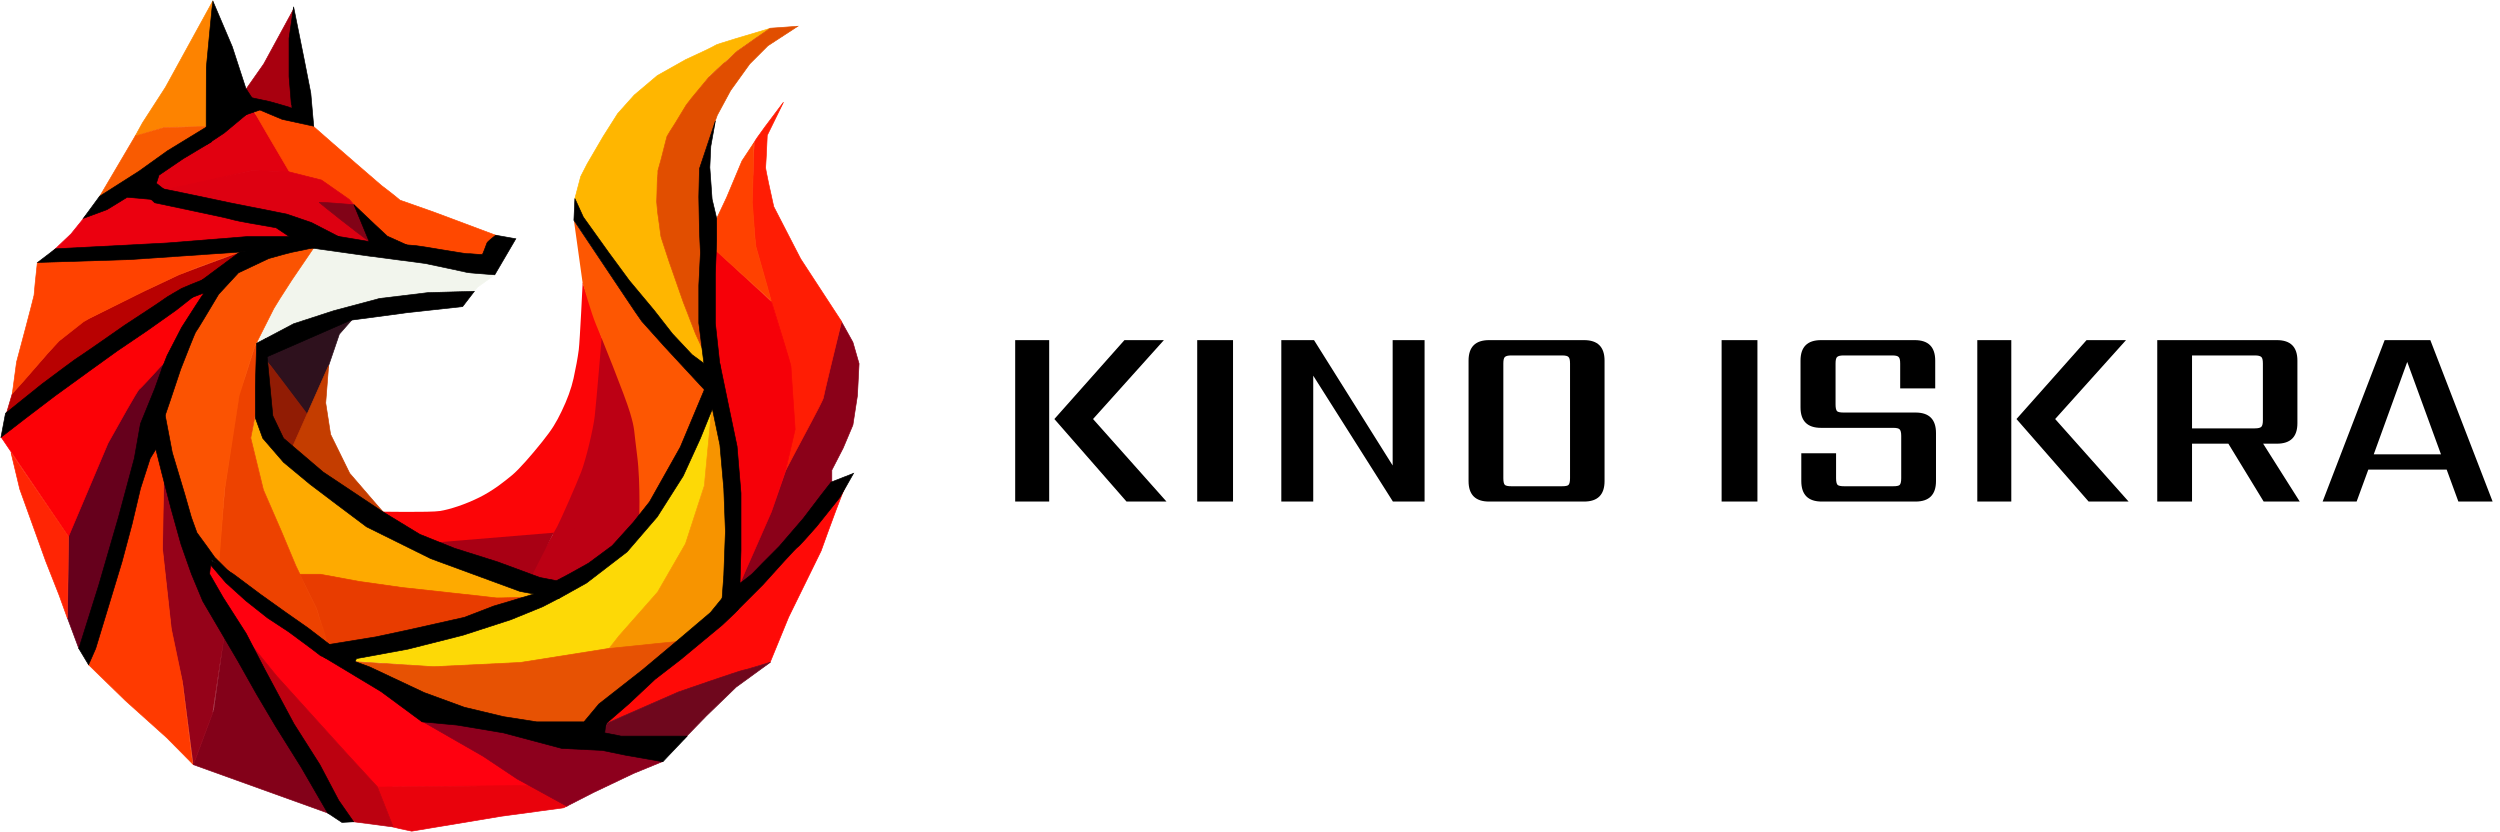 <svg width="3853" height="1282" viewBox="0 0 3853 1282" fill="none" xmlns="http://www.w3.org/2000/svg">
<path d="M892 539C893.696 526 898 435.5 898 435.5L930 527.5L922 650L903 732.5L875 793L853 823.5L641.5 839.5L584 788.5C584 788.5 663.5 790 678.5 787.5C693.5 785 717 777.5 739 766.5C760.723 755.638 777.572 741.852 788.582 732.842L789 732.5C800 723.5 819.5 701 835.5 681C851.5 661 857 651.5 865.5 634C874 616.5 880.5 599 884 583C887.5 567 890.304 552 892 539Z" fill="#FC0507"/>
<path d="M929 643C931.5 621.5 940.5 513 940.5 513L981.5 698L973 807C973 807 942 839.5 922 855.5C902 871.5 894.5 877.5 875.5 886C856.5 894.5 830.5 886 830.5 886C830.5 886 864 828.5 870 817C876 805.5 900 751 907.5 731.5C915 712 926.5 664.5 929 643Z" fill="#BC0014" stroke="#BC0014" stroke-width="25" stroke-linecap="round"/>
<path d="M642 838.5L853.5 821L816 894.5L765.5 880.5L642 838.5Z" fill="#A90014"/>
<path d="M898 436.5L884.5 339.5L988.5 493.5L1086.5 600.5L1057.5 673L1029.5 728.5L985 813C985 813 987.5 744 982 702.5C976.5 661 979 663 971 636C963 609 925.5 516.5 918.5 500C911.5 483.5 898 436.5 898 436.5Z" fill="#FD5702"/>
<path d="M523 515L548 486.5L406.5 550.5L477.5 645L500.5 581L523 515Z" fill="#2E111D" stroke="#2E111D"/>
<path d="M475.5 641C454.167 612.667 411.4 556 411 556L415.5 652L450.5 693L475.5 641Z" fill="#911C04" stroke="#911C04"/>
<path d="M539 729.5C559.833 753.833 602.1 802.9 604.5 804.5L444.5 703L506.5 563.5L502 621L509.5 669.5L539 729.5Z" fill="#C43D00" stroke="#C43D00"/>
<path d="M736 442.5L726 455H650.5L568 468.5L477 495L436 512.5L396 529L421.5 475.5L444.5 438L487 376.5L568.5 389.5L672.5 405.5L750 419L764 420.5L762.5 423.5L736 442.5Z" fill="#F2F5ED" stroke="#F2F5ED"/>
<path d="M1059 481.5C1059 482.5 1091.5 559 1092.5 562L1088.5 571.5L1024 507.5L960.5 429.5C939.833 400.333 898.3 341.6 897.5 340C896.7 338.4 889.333 316.167 886 306L895 272L905 252.5L929.5 210.5L952 175L977.5 146.5L1013 116.5L1056.5 92C1071.5 85.167 1101.6 71.2 1102 70C1102.4 68.8 1158.17 52.167 1186 44L1136 78.5L1094 116.5L1058.5 161L1028 210.5L1014 264.5L1012 312.5L1018.5 364L1036 416.5C1043.67 437.833 1059 480.7 1059 481.5Z" fill="#FFB600" stroke="#FFB600"/>
<path d="M1072 514.5C1077.33 526.167 1088.1 549.7 1088.5 550.5L1082 454V375C1082 374.2 1079.67 336 1078.5 317V261L1085 239.5L1101 190L1105.5 177.5L1126 139.5L1155.5 98.5L1183.5 70.5L1229.5 40.5L1187 43.5L1164.5 59C1155.33 65.5 1136.9 78.5 1136.5 78.5C1136 78.5 1118.5 96 1117.5 96C1116.5 96 1092.5 119 1092 119.5C1091.6 119.9 1074.5 140.667 1066 151C1063.33 154.5 1057.9 161.6 1057.5 162C1057.1 162.4 1046 180.833 1040.5 190C1036.33 196.5 1028 209.6 1028 210C1028 210.4 1026.33 216.5 1025.5 219.5L1019 245L1014 263C1014 265.333 1013.9 270.1 1013.5 270.5C1013.1 270.9 1012.67 289 1012.5 298L1012 311L1013.5 327L1016 345L1018.5 364L1019.5 367.5L1031.5 404L1042 434L1053 465.5L1064 494L1072 514.5Z" fill="#E14E00" stroke="#E14E00"/>
<path d="M765.5 922.5C788.167 921.167 834.3 918.5 837.5 918.5L570.5 804C527.667 771 441.5 704.5 439.5 702.5C437.5 700.5 410 651.667 396.5 627.5L386.5 675L406 755L462 886H493.5L551.5 897L617.5 906.5L765.5 922.5Z" fill="#FEAA00" stroke="#FEAA00"/>
<path d="M765 921.5C766.5 922 819 920 823 920C796 931 741.7 953.2 740.5 954C739.3 954.8 631 977 577 988L505.5 997L488 938.5L461.5 885H493.5C513 888.667 552.2 896 553 896C554 896 617 905 620 905.5C623 906 763.5 921 765 921.5Z" fill="#E83C00" stroke="#E83C00"/>
<path d="M392.5 534.5L395.5 529.177L393.5 639.177L386.5 675L406 755L434 819.5L456 872C460.5 881.333 469.5 900.1 469.5 900.5C469.5 900.9 481.833 925.667 488 938C490.333 945.833 495.3 962.1 496.5 964.5C497.7 966.9 503.667 989.167 506.5 1000C484.667 986.333 440.9 958.9 440.5 958.5C440.1 958.1 370.833 900.5 336 872L347 747.5L367.5 609.5L378 579.5L392.5 534.5Z" fill="#ED4200" stroke="#ED4200"/>
<path d="M449.5 432C461.5 414.5 485.6 379.3 486 378.5C468.667 380.5 433.5 384.6 431.5 385C429.5 385.4 381 408.167 357 419.5C341 443.5 308.6 492.2 307 495C305.4 497.8 266 591.167 246.5 637.5L297 822.5L337 872L346 756L368.5 609.5L392.5 534L422 475.5L431.5 460L449.5 432Z" fill="#FB5302" stroke="#FB5302"/>
<path d="M668 1028.5C625.667 1023.67 539.4 1018.5 537 1018.5L865.5 912.5L971 838.5C996.5 802.333 1047.7 729.6 1048.5 728C1049.3 726.4 1082.83 653.667 1099.5 617.5L1085.5 748L1057 838.5L1012.5 914.5L937 1001L801.5 1022L668 1028.5Z" fill="#FDD906" stroke="#FDD906"/>
<path d="M1085.5 748.5L1097 628.5L1111 646.5C1118.67 687.333 1134.3 769 1135.5 769C1136.7 769 1129 872 1125 923.5L1060.5 990L937.5 1001L954 980L1013.5 912.5L1056.5 838L1085.5 748.5Z" fill="#F79400" stroke="#F79400"/>
<path d="M937.5 999.5C980.667 995 1068.5 986 1074.5 986C1034.33 1015.17 953.5 1073.6 951.5 1074C949.5 1074.4 924.333 1107.83 912 1124.5C892.833 1124.83 853.9 1125.5 851.5 1125.5C848.5 1125.5 717 1103 717.5 1101.5C717.9 1100.3 621.333 1063 573 1044.5L543 1019.5L668 1027.5L802 1021L937.5 999.5Z" fill="#E75203" stroke="#E75203"/>
<path d="M1304.06 747.461C1304.25 747.158 1304.4 747 1304.5 747C1304.35 747.154 1304.2 747.307 1304.06 747.461C1300.14 753.469 1277.08 816.637 1265.5 849L1215.5 951L1187 1020.5L1044.5 1067.5L909.5 1126C960.833 1082.67 1075.5 985 1077.5 983C1079.5 981.004 1229.07 825.449 1304.06 747.461Z" fill="#FF0A07"/>
<path d="M1304.5 747C1302.5 747 1277.67 815 1265.5 849L1215.5 951L1187 1020.5L1044.5 1067.5L909.5 1126C960.833 1082.67 1075.5 985 1077.5 983C1079.5 981 1229.67 824.833 1304.5 747Z" stroke="#FF0A07"/>
<path d="M1134.5 1059L1187.5 1020.5C1174.17 1024.83 1147 1033 1145 1033C1142.5 1033 1046.5 1066 1045.5 1066.5C1044.7 1066.9 1018.5 1078.33 1005.5 1084C981 1094.67 931.8 1116.2 931 1117C930.2 1117.8 925.333 1120.67 923 1122L935 1139.5H1053.5L1088.5 1103.5L1134.5 1059Z" fill="#6F071D" stroke="#6F071D"/>
<path d="M429 1046.5C404.167 1015.33 354.1 952.6 352.5 951L321.5 916.5L314.5 857L476.5 985C533.667 1023.83 647.6 1101.6 646 1102C644.4 1102.4 779.667 1174.83 847.5 1211L581 1213C566 1197 535.8 1164.6 535 1163C534.2 1161.4 464 1084.67 429 1046.5Z" fill="#FF000F" stroke="#FF000F"/>
<path d="M868.5 1245L874.5 1242L819 1210.5L580.5 1213C588.667 1233.33 605 1273.2 605 1274C605 1274.8 624.667 1279 634.5 1281L772.5 1258L868.5 1245Z" fill="#E9020C" stroke="#E9020C"/>
<path d="M976.5 1192L1021.5 1173.5L973 1151.5C933.333 1148.33 853.8 1141.9 853 1141.5C852 1141 706 1116 703.5 1115.5C701.5 1115.1 666.667 1112.33 649.5 1111L744.5 1165.5L797 1200.5L873.5 1242.5L914.5 1221.5L976.5 1192Z" fill="#8D001D" stroke="#8D001D"/>
<path d="M541 1266L606 1274.5L581.5 1212.5L535.5 1162.5L455 1073.5L426.5 1042L387.5 994L406.5 1043L490 1188.5L541 1266Z" fill="#BC0110" stroke="#BC0110"/>
<path d="M298 1178.5L506.5 1253.5L346.5 972.5L329.5 1094L298 1178.5Z" fill="#830119" stroke="#830119"/>
<path d="M327.5 1099.5L298 1178.5L282 1055.5L264.5 975.5L250 845L252.5 727.5L306.5 907C320.333 930.833 347.7 978.6 346.5 979C345.3 979.4 333.333 1059.5 327.5 1099.5Z" fill="#950219" stroke="#950219"/>
<path d="M257 1137L297 1177.5L281 1050L264 969L250.5 846.5L253 692L234.5 677L178.5 877L137 1025L193.5 1080L257 1137Z" fill="#FF3A00" stroke="#FF3A00"/>
<path d="M183 608.5L260 554.5L208 719L165.5 910L141.5 980.5L127 1003L121.5 999.5L104 952.5L106 822.5L183 608.5Z" fill="#66001C" stroke="#66001C"/>
<path d="M105.5 827L2 674L177.5 521L324 438.5C312.333 464 288.9 515.6 288.5 518C288 521 217 599 214.5 600C212.5 600.8 181.667 655.667 166.5 683L105.5 827Z" fill="#FC0106" stroke="#FC0106"/>
<path d="M91 917L104 953L105.5 827L17 697.5L30.5 754L70.5 865L91 917Z" fill="#FF2504" stroke="#FF2504"/>
<path d="M1184.5 796.5C1183.3 797.3 1152 870.167 1136.5 906.5L1202.5 848L1282 756V724.5L1299.5 690.5L1314.5 655L1321.5 609.5L1324 560.5L1314.5 527.5L1297 496C1287 533.667 1267 609.5 1267 611.5C1267 613.5 1232.67 679.333 1215.5 712C1205.67 739.833 1185.7 795.7 1184.5 796.5Z" fill="#8B0119" stroke="#8B0119"/>
<path d="M1250.5 650C1237.33 674.5 1211.3 723.9 1210.5 725.5L1223.5 659L1218.5 575.5L1210 537L1192 476.5L1164.5 379L1159 312.5C1160.17 282.5 1162.5 221.9 1162.5 219.5C1162.5 217.1 1192.5 177.167 1207.5 157.5L1182.5 208.5C1181.83 224 1180.4 255.6 1180 258C1179.6 260.4 1188.17 299.333 1192.5 318.5L1234 399L1297 495.5C1287.67 533.833 1269 611 1269 613C1269 615 1256.67 638.5 1250.5 650Z" fill="#FF1D04" stroke="#FF1D04"/>
<path d="M1162 850C1154.5 866.667 1139.5 900.6 1139.5 903C1136.17 833.667 1129.2 694.6 1128 693C1126.8 691.4 1106.17 590 1096 539.5L1100 382.5L1189 465C1199 497.167 1219 562.1 1219 564.5C1219 566.9 1223.33 630.167 1225.5 661.5L1210.5 726.5L1189 788.5L1162 850Z" fill="#F60008" stroke="#F60008"/>
<path d="M1101 384L1188.5 463.5L1182.5 441.5L1165 380L1163.5 366L1159.5 311.5L1162 220L1143.5 248L1120 304L1104 338L1101 384Z" fill="#FF4100" stroke="#FF4100"/>
<path d="M19 606.5L9.5 638.5L266 463L333 435.5L375.5 386.5L275.5 423.5C258.833 431.5 225.1 447.6 223.5 448C221.9 448.4 159.167 479.833 128 495.5C115.833 505.333 91.2 525.2 90 526C88.8 526.8 42.167 580 19 606.5Z" fill="#B80101" stroke="#B80101"/>
<path d="M25.5 558L19 606.5L37 586.5L73.5 544.5L91 525.5L128.5 496L137 491L222.5 448.5L275.5 423.5L305 412L348.5 396L373 387L380.5 383L65 401.5L57.5 405C55.5 421.5 52.5 454.2 52.5 455C52.5 455.8 44.167 487.667 40 503.5L25.5 558Z" fill="#FF4200" stroke="#FF4200"/>
<path d="M109.5 360.5C100.678 368.656 81.38 387.451 80.931 387.5L340.5 372.5L460 369L448 352.5L290.5 314L205.5 295.5L174 314L132.5 332L109.5 360.5Z" fill="#EB000F"/>
<path d="M80.93 387.5C81.33 387.5 100.667 368.667 109.5 360.5L132.5 332L174 314L205.5 295.5L290.5 314L448 352.5L460 369L340.5 372.5L80.93 387.5Z" stroke="#EB000F"/>
<path d="M219.5 189.5L208.5 209.5L253.5 196L319.5 195L325 188.5L328 1.5L255 134.5L219.5 189.5Z" fill="#FD8300" stroke="#FD8300"/>
<path d="M208.5 209.5C189.667 241.833 153.4 302.7 153 303.5L341 194.5L253 196.5L208.5 209.5Z" fill="#F95B01" stroke="#F95B01"/>
<path d="M372.5 147C400.167 156 455.7 174 456.5 174L449.5 72L452.5 14C437.333 41.833 406.9 97.7 406.5 98.5C406.1 99.3 383.667 131.167 372.5 147Z" fill="#A8000F" stroke="#A8000F"/>
<path d="M388.5 263C412 264.167 459.3 266.5 460.5 266.5C436.833 234 389.3 169.1 388.5 169.5C387.5 170 308 217.5 307 217.5C306 217.5 226 274 223.5 275.5C221.5 276.7 238.333 290.333 247 297L388.5 263Z" fill="#E10010" stroke="#E10010"/>
<path d="M603 376C651.667 383.833 749.4 399.5 751 399.5L766.5 363.5L669 327L616.5 308.5C607.5 300.667 588 286 588 286C588 286 516.5 224.5 481.5 193.5L429.5 172C429.5 172 390 166.5 389 166.5C388.2 166.5 427 232.5 446.5 265.5L494.5 278.5L538 307.5L603 376Z" fill="#FF4800" stroke="#FF4800"/>
<path d="M495.5 368.5L583 380L552 323L538.5 307.5L495.5 277.5L446 265L389.5 262.5L247 294L420.5 332L495.5 368.5Z" fill="#DD0011" stroke="#DD0011"/>
<path d="M492 312C490.725 310.725 543.5 315.5 545.5 315.5L574.5 376C546.167 356 494 314 492 312Z" fill="#810317" stroke="#810317"/>
<path d="M395.5 529L409 522L413.5 568L420.5 641L437 675.5L498 727.5L589.5 788.5L647 823.5L700.5 845L767 866L832 890L857.5 895L876.5 885L907 868L943.5 841L976 805L1001 773.5L1048.5 689L1087.5 596L1106.5 609L1079.5 675.5L1053 733.5L1013 796.5L966.5 850.5L904 898.5L861 922.5L801.5 911.5L664 861L565 812L519 777.5L478 746.5L437 712.5L405 675.5L393.5 644V596L395.5 529Z" fill="black" stroke="black"/>
<path d="M884.5 339.5L886 306L899 334.5L938 389L970 432.5L1008 478L1036.5 514.5L1066.5 546.5L1086 561L1099.5 581.5L1086 601L1023.5 533.5C1012.5 521.167 990.2 496.2 989 495C987.8 493.8 972.833 471.5 965.5 460.5L884.5 339.5Z" fill="black" stroke="black"/>
<path d="M540.5 493.5L405.5 552.5L407.5 524.5L409 522L452.5 499L514 479L585 460L659.5 451L731 449L713 472.5L626.5 482L540.5 493.5Z" fill="black" stroke="black"/>
<path d="M1078 260L1102.5 186.5L1095.5 225.5L1094 258L1097.5 307L1104.5 336.5V371L1102.5 423V498L1110.5 571.5L1087 577L1077 498V440L1079.5 389.5L1078 356.5L1077 303.5L1078 260Z" fill="black" stroke="black"/>
<path d="M1098.5 633L1079 569.5L1109.5 560.5L1124 630.5L1136 688L1142 760V848.5L1140.5 899C1146.67 894.333 1159.1 884.8 1159.5 884C1159.9 883.2 1187.33 855.667 1201 842L1238 799L1265 763.5L1281 743L1315.5 729.5L1294.5 766.5L1258.5 811.5C1249.5 821.833 1231 842.7 1229 843.5C1227 844.3 1192.83 882.167 1176 901L1135.5 941.5L1123.5 945.5L1111.5 941.5L1115.5 886.5L1118 819L1115.5 753L1109.5 685.5L1098.5 633Z" fill="black" stroke="black"/>
<path d="M1133.5 944L1138 938.5L1117 917L1095 944L1045.5 986L990 1032.5L923 1085L900.5 1112L903 1139H921L935.5 1114L969 1085L1009.5 1047L1049 1016.5L1113.5 963L1133.5 944Z" fill="black" stroke="black"/>
<path d="M1021.5 1174L1059 1134.5H957L932 1129.5L934 1112.5H917H827L776 1104.5L715.5 1090L654 1067.5L570 1028L517 1008.5L499.5 1013L587.5 1066L650.5 1112.5L704.5 1117.5L776 1129.5L866 1153.5L928 1156.5L964.5 1164L1021.5 1174Z" fill="black" stroke="black"/>
<path d="M545 1023.5L520.5 1016.5L499.5 994.5L579.5 981.5L628.5 971L715.5 951.5L761 934L808 920L834 912L861.5 922L836.5 935L787.5 955L713.5 979L628.5 1000.5L549.5 1015L545 1023.5Z" fill="black" stroke="black"/>
<path d="M494 1010.5C496.333 1011.5 501.1 1013.6 501.5 1014H524.5L511.5 996L475 968L440 943.5L401.5 916L360 885C350.5 879 331.4 866.9 331 866.5C330.6 866.1 320.167 861.667 315 859.5L348 898L379 926L412.5 952.5L444.5 973.5L479 999L494 1010.5Z" fill="black" stroke="black"/>
<path d="M331 859L355 883L325.5 863L323 884.5L344 921L379.5 976.5L408 1031.5L453 1115.5L493 1178.5L522 1233.5L545 1266.5L527 1267.5L505 1253L464.5 1183L424.5 1119L395.5 1070L366.5 1018.5L312.5 926.5L295 884.5L279 839L263.5 783.5L249.5 729.5L234 667.5L217.5 658.5L249.5 613.5L265.5 697.5L285 762.5L295 797.5L303.5 821L318.5 841.5L331 859Z" fill="black" stroke="black"/>
<path d="M231.5 706.5C235.667 699.833 244 686.3 244 685.5L253.5 640L250.5 565.5L238.5 599L216.5 653L207 706.5L182.5 797.5L152 902.5L121.5 999.5L136.5 1024.5L147.5 999.5L168 932L188 866L203.5 808L216.5 753L231.5 706.5Z" fill="black" stroke="black"/>
<path d="M278.5 569C270.167 594.167 253.3 644.7 252.5 645.5L247 619.5L250 567L257.5 548L280 504.5C291.167 487 313.7 451.9 314.5 451.5C315.5 451 295 459 294 459C293 459 310 433 309 433.5C308.2 433.9 349 403.667 369.5 388.5L462.5 371.5L503 377.5C485.5 381.333 450.2 389 449 389C447.8 389 425.167 395.333 414 398.5L367.5 420.5L337 453.5C325.5 472.833 302.3 511.6 301.5 512C300.7 512.4 285.833 550.167 278.5 569Z" fill="black" stroke="black"/>
<path d="M271.5 478C280.667 470.833 299.1 456.4 299.5 456L319 428.5C306.5 433.5 281.2 443.7 280 444.5C278.5 445.5 255.5 458.5 253.5 460.5C251.9 462.1 212.167 488.167 192.5 501C169.167 517.333 122.3 550 121.5 550C120.7 550 83.167 578 64.5 592L8.5 637L1.5 674L39 645L85 610L139.5 570.5L180.5 541L227 509.5L271.5 478Z" fill="black" stroke="black"/>
<path d="M201 400C259 396 376.5 387.9 382.5 387.5L453.5 380.5L486 364.5H382.5L257.5 374.5L85.5 383.5L58 404.5L201 400Z" fill="black" stroke="black"/>
<path d="M762.5 423.5L795 368L764 362.5C759.833 365.667 751.3 372.5 750.5 374.5C749.5 377 744.5 391 743.5 392C742.5 393 723 390.5 720.5 391C718 391.5 644.5 378.5 640.5 378.5C636.5 378.5 568.5 372 567.5 372C566.5 372 520.5 364 518.5 364C516.9 364 484.167 375 468 380.5L567.5 394.5L655 406C676.5 410.5 719.7 419.6 720.5 420C721.3 420.4 748.833 422.5 762.5 423.5Z" fill="black" stroke="black"/>
<path d="M597 364C598 364.5 641.5 384 646.5 386.5L573 382L545.5 315.5C562.333 331.5 596.2 363.6 597 364Z" fill="black" stroke="black"/>
<path d="M425.5 351L463.5 376.5L541 374.5L480 343L442 330L354 312.5C321 305.5 254.2 291.4 251 291C247.8 290.6 224.333 289.167 213 288.5L238.5 312.5C260.5 317.167 305 326.6 307 327C309.5 327.5 357 337.5 360.5 339C363.3 340.2 405 347.5 425.5 351Z" fill="black" stroke="black"/>
<path d="M196 304L247 308.5L260 297.5L241 282.5L245 270L282.5 244.5L326 218.5L339 183L258 232.5L214 264L153.5 302.5L128.5 336.5L165 323L196 304Z" fill="black" stroke="black"/>
<path d="M318 104C321.167 70.167 327.6 2.3 328 1.5L358 72L379 136.5L396 162.5L384.5 172.5L345.5 205C336.5 211 318.4 223 318 223C317.6 223 317.833 143.667 318 104Z" fill="black" stroke="black"/>
<path d="M400.5 169.5C390.667 172.833 370.7 179.7 369.5 180.5L377.5 148.5L415.5 156.5C426.768 159.648 449.24 166.026 449.498 166.493C449.411 165.812 446.811 134.059 445.5 118V59L452.5 10.5C458 37.667 469 92.1 469 92.5C469 92.9 475.667 126.667 479 143.5L483.5 194.5C467.5 191 435.4 184 435 184C434.6 184 411.833 174.333 400.5 169.5Z" fill="black"/>
<path d="M369.5 180.5C370.7 179.7 390.667 172.833 400.5 169.5C411.833 174.333 434.6 184 435 184C435.4 184 467.5 191 483.5 194.5L479 143.5C475.667 126.667 469 92.9 469 92.5C469 92.1 458 37.667 452.5 10.5L445.5 59V118C446.833 134.333 449.5 166.9 449.5 166.5C449.5 166.1 426.833 159.667 415.5 156.5L377.5 148.5L369.5 180.5Z" stroke="black"/>
<path d="M1733 524.2H1793.8L1684.6 645.8L1797.8 773H1736.2L1625 645.8L1733 524.2ZM1564.6 524.2H1617V773H1564.6V524.2ZM1845.14 524.2H1900.34V773H1845.14V524.2ZM2146.36 524.2H2195.56V773H2146.76L2023.96 579V773H1974.76V524.2H2025.16L2146.36 717.4V524.2ZM2472.94 555.8V741.4C2472.94 762.467 2462.41 773 2441.34 773H2294.94C2273.88 773 2263.34 762.467 2263.34 741.4V555.8C2263.34 534.733 2273.88 524.2 2294.94 524.2H2441.34C2462.41 524.2 2472.94 534.733 2472.94 555.8ZM2419.74 737V560.2C2419.74 554.867 2418.94 551.533 2417.34 550.2C2416.01 548.6 2412.68 547.8 2407.34 547.8H2329.34C2324.28 547.8 2320.94 548.6 2319.34 550.2C2317.74 551.533 2316.94 554.867 2316.94 560.2V737C2316.94 742.333 2317.74 745.8 2319.34 747.4C2320.94 748.733 2324.28 749.4 2329.34 749.4H2407.34C2412.68 749.4 2416.01 748.733 2417.34 747.4C2418.94 745.8 2419.74 742.333 2419.74 737ZM2653.35 524.2H2708.55V773H2653.35V524.2ZM2930.16 737V671.8C2930.16 666.733 2929.36 663.4 2927.76 661.8C2926.43 660.2 2923.09 659.4 2917.76 659.4H2806.56C2785.49 659.4 2774.96 648.867 2774.96 627.8V555.8C2774.96 534.733 2785.49 524.2 2806.56 524.2H2950.96C2972.03 524.2 2982.56 534.733 2982.56 555.8V598.6H2928.56V560.2C2928.56 554.867 2927.76 551.533 2926.16 550.2C2924.83 548.6 2921.49 547.8 2916.16 547.8H2841.36C2836.29 547.8 2832.96 548.6 2831.36 550.2C2829.76 551.533 2828.96 554.867 2828.96 560.2V623.4C2828.96 628.733 2829.76 632.2 2831.36 633.8C2832.96 635.133 2836.29 635.8 2841.36 635.8H2952.16C2973.23 635.8 2983.76 646.333 2983.76 667.4V741.4C2983.76 762.467 2973.23 773 2952.16 773H2807.76C2786.69 773 2776.16 762.467 2776.16 741.4V698.6H2829.76V737C2829.76 742.333 2830.56 745.8 2832.16 747.4C2833.76 748.733 2837.09 749.4 2842.16 749.4H2917.76C2923.09 749.4 2926.43 748.733 2927.76 747.4C2929.36 745.8 2930.16 742.333 2930.16 737ZM3215.81 524.2H3276.61L3167.41 645.8L3280.61 773H3219.01L3107.81 645.8L3215.81 524.2ZM3047.41 524.2H3099.81V773H3047.41V524.2ZM3378.36 547.8V660.2H3475.16C3480.22 660.2 3483.56 659.4 3485.16 657.8C3486.76 656.2 3487.56 652.867 3487.56 647.8V560.2C3487.56 554.867 3486.76 551.533 3485.16 550.2C3483.56 548.6 3480.22 547.8 3475.16 547.8H3378.36ZM3378.36 683.8V773H3324.76V524.2H3509.16C3530.22 524.2 3540.76 534.733 3540.76 555.8V652.2C3540.76 673.267 3530.22 683.8 3509.16 683.8H3487.96L3544.36 773H3488.76L3434.36 683.8H3378.36ZM3658.43 700.2H3762.03L3710.03 557.8L3658.43 700.2ZM3788.83 773L3770.83 723.8H3650.03L3632.03 773H3579.63L3675.23 524.2H3745.63L3841.63 773H3788.83Z" fill="black"/>
</svg>
